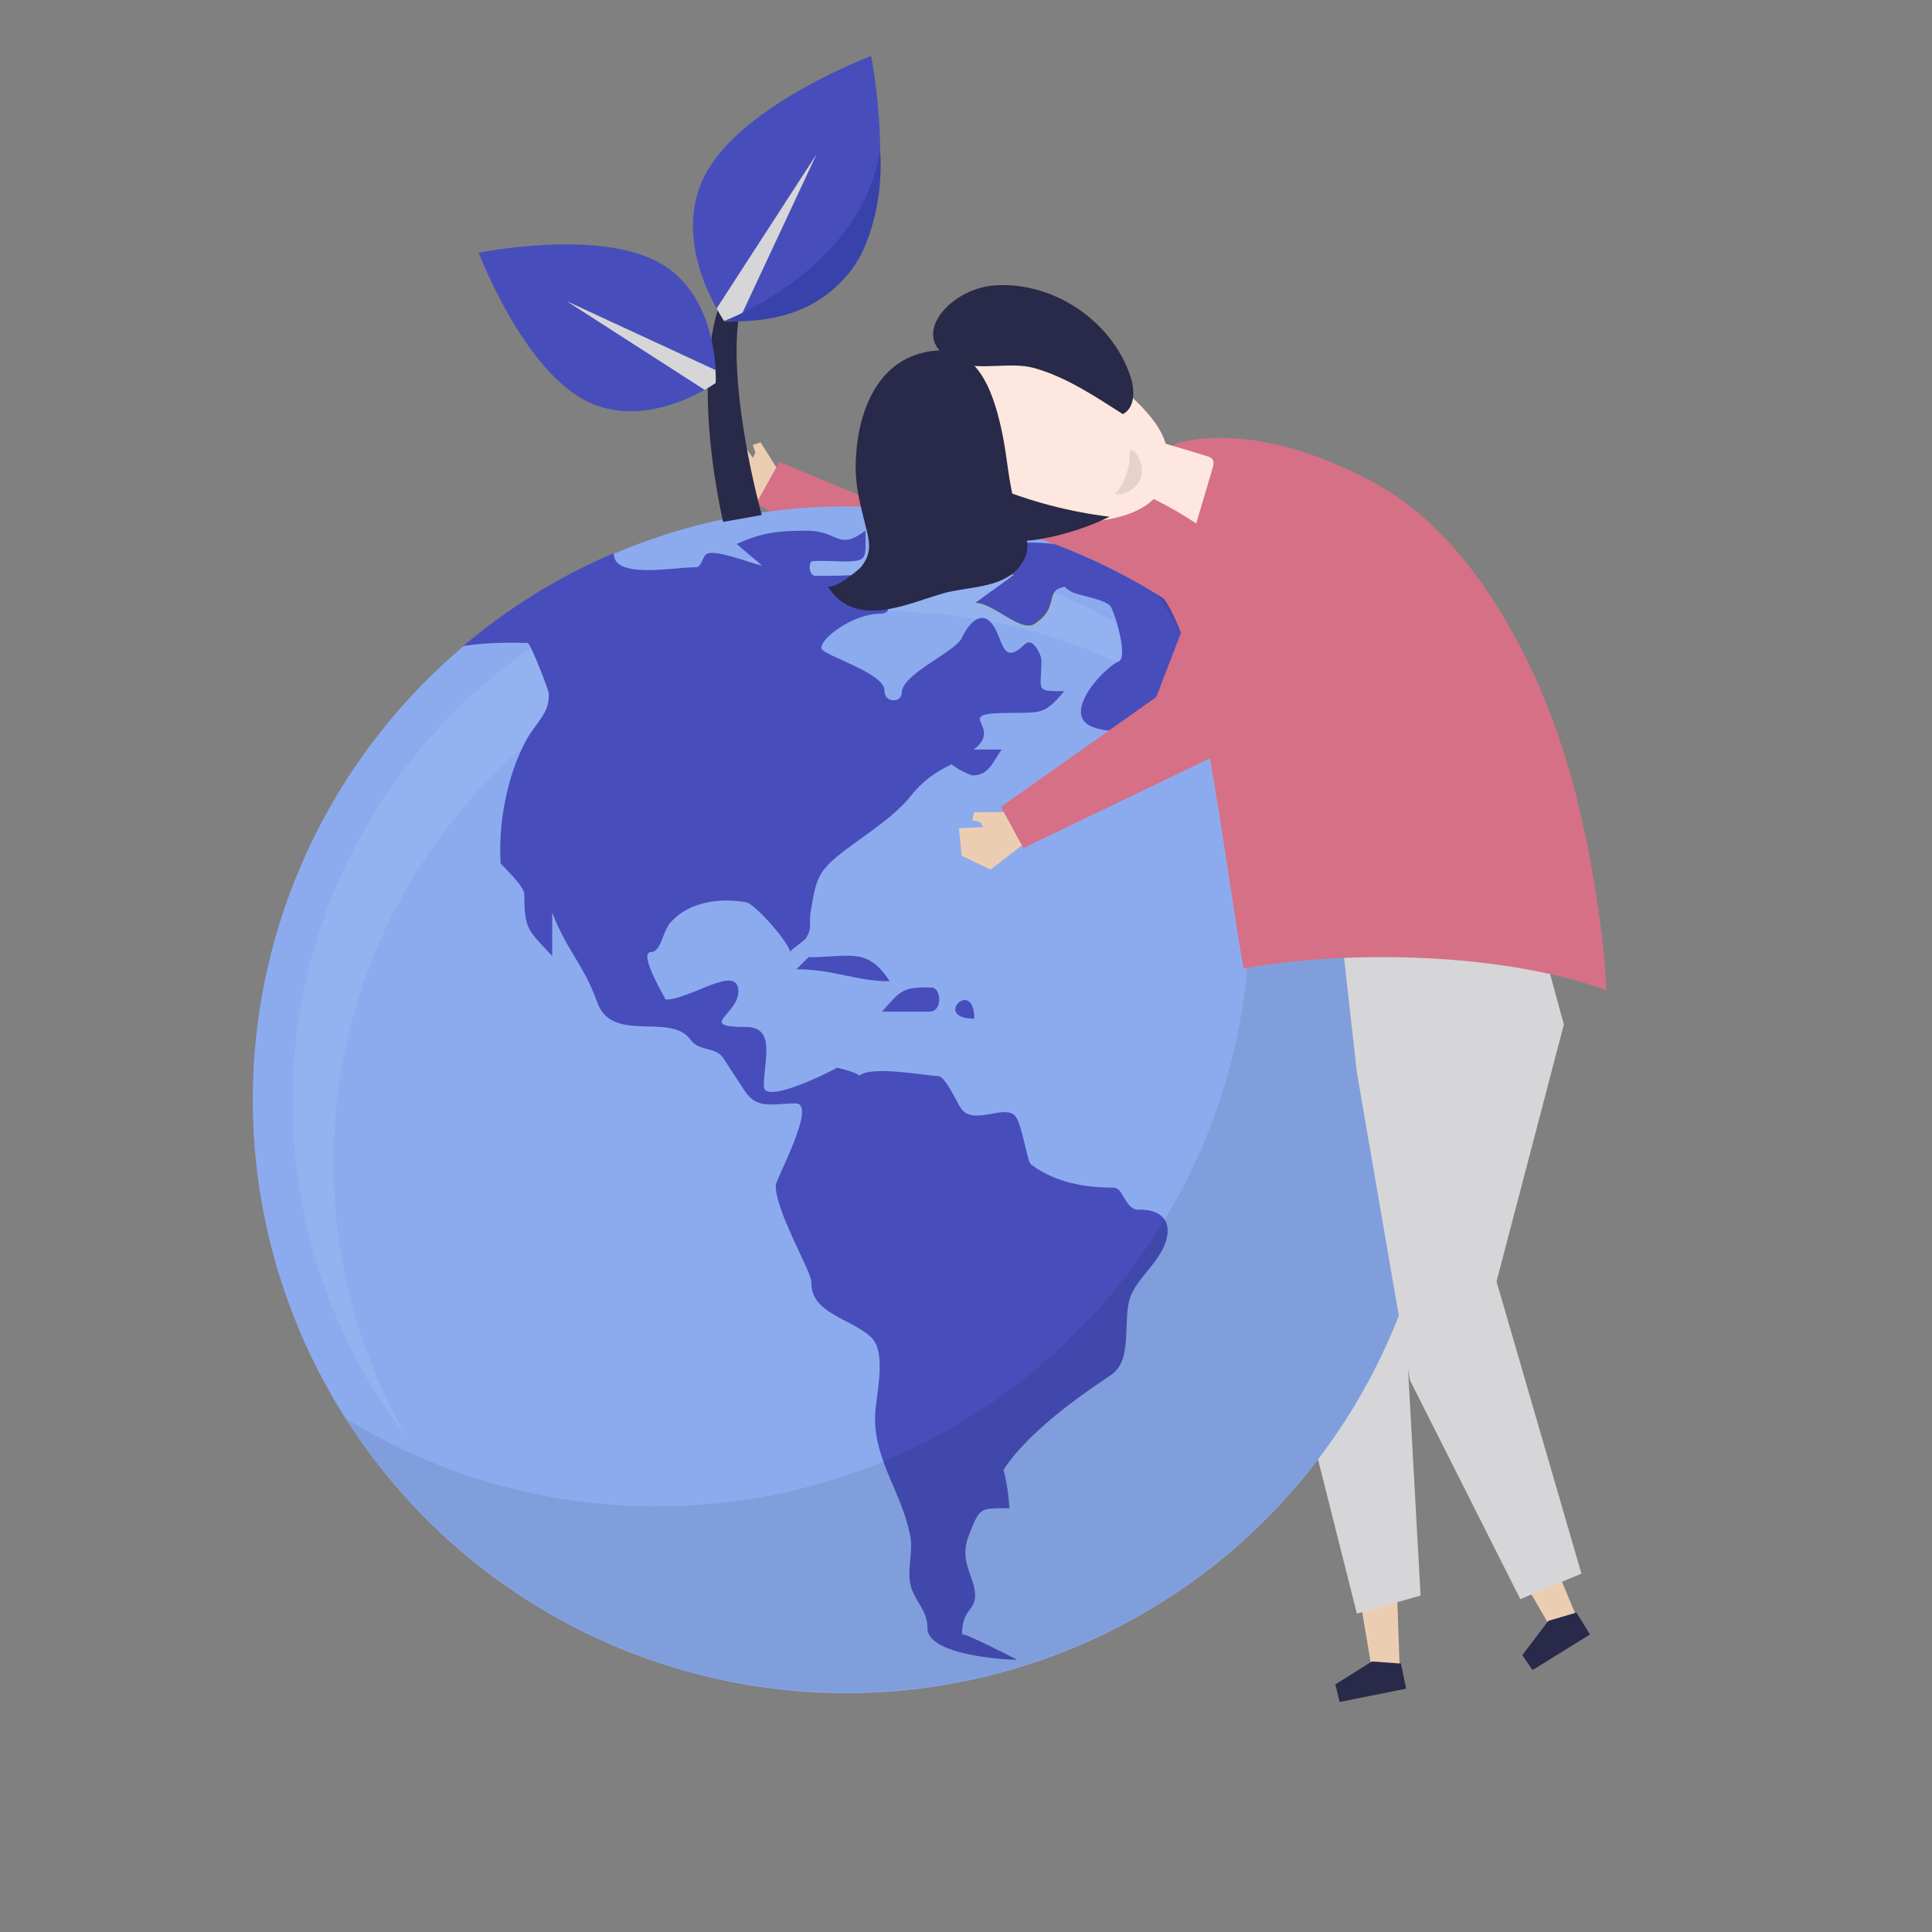 <?xml version="1.0" encoding="utf-8"?>
<!-- Generator: Adobe Illustrator 23.0.1, SVG Export Plug-In . SVG Version: 6.00 Build 0)  -->
<svg version="1.1" id="Layer_1" xmlns="http://www.w3.org/2000/svg" xmlns:xlink="http://www.w3.org/1999/xlink" x="0px" y="0px"
	 viewBox="0 0 1122 1122" style="enable-background:new 0 0 1122 1122;" xml:space="preserve">
<rect x="0" y="0" width="1122" height="1122" fill="#808080" stroke="none"/>
<style type="text/css">
	.st0{fill:#EBCEB1;}
	.st1{fill:#D67086;}
	.st2{fill:#292949;}
	.st3{fill:#D6D6D8;}
	.st4{fill:#8CABEF;}
	.st5{fill:#95B84C;}
	.st6{fill:#A2C24B;}
	.st7{opacity:7.000000e-02;fill:#FFFFFF;enable-background:new    ;}
	.st8{fill:#C4D8A1;}
	.st9{fill:#474EBB;}
	.st10{opacity:8.000000e-02;}
	.st11{fill:#3742AA;}
	.st12{fill:#FEE7DE;}
	.st13{opacity:0.13;fill:#534741;enable-background:new    ;}
</style>
<g id="object">
	<g>
		<g>
			<polygon class="st0" points="454.4,277 446.4,292.9 418.6,282.7 416.5,264.2 429.1,254.3 437.2,265.9 438.7,262.9 437.2,258.4
				441.7,256.9 			"/>
		</g>
		<g>
			<g>
				<path class="st1" d="M675.2,285.5c-19.5,1.3-44.6,10.2-57.5,12.8c-21,4.1-42,8.3-63.1,12.4l-102-42.4l-13.3,23.8l112.3,70.7
					c26.3-3.6,52.7-7.3,79-10.9c18.6-2.6,59.2,2.7,71.7-12.7c10.7-13.3,6.6-36.3-4.1-47.8C693.5,286.2,685.1,284.9,675.2,285.5z"/>
			</g>
		</g>
	</g>
	<g>
		<path class="st0" d="M790.8,891.8c-2.3,0.6-4.6,1.2-6.9,1.8l12.5,74.1h16.4L810,887C803.6,888.6,797.2,890.2,790.8,891.8z"/>
		<polygon class="st2" points="796.7,964.9 775.5,978.2 778,988.4 816.6,980.7 813.6,966.1 		"/>
	</g>
	<g>
		<path class="st0" d="M868.1,875c-2,1.4-3.9,2.8-5.9,4.1l37.7,65l15.4-5.8l-31-74.6C878.9,867.4,873.5,871.2,868.1,875z"/>
		<polygon class="st2" points="899.2,941.3 884.1,961.2 890,969.9 923.4,949.2 915.5,936.5 		"/>
	</g>
	<polygon class="st3" points="751,548.8 751,790.2 788,937.1 825,926.6 815.7,758.7 861.9,548.8 	"/>
	<g>
		<g>
			<circle class="st4" cx="491.4" cy="638.7" r="344.6"/>
		</g>
		<path class="st5" d="M573.6,304c6.1,1.5,12.2,3.2,18.2,5L573.6,304z"/>
		<g>
			<path class="st6" d="M583.5,333.6c1.5,0.5,3,0.9,4.4,1.4c0.4-0.3,0.9-0.6,1.3-1C587.2,334,585.3,333.8,583.5,333.6z"/>
			<path class="st6" d="M566.6,350.5c10.6,0,26.5,17.6,34.6,12.1c11.2-7.5,8.4-14.5,11.5-18.5c-8.1-3.4-16.3-6.4-24.8-9.1
				C580.8,340.1,573.7,345.3,566.6,350.5z"/>
			<path class="st6" d="M583.5,333.6c-3.3-1-6.7-2-10.1-2.9C576.4,332,579.7,333,583.5,333.6z"/>
			<path class="st7" d="M767.2,480.1c-15.7-27.2-35.3-51.9-58-73.3c-0.3-0.3-0.6-0.6-0.9-0.9c-2.3-2.1-4.6-4.3-7-6.3
				c-0.3-0.3-0.7-0.6-1-0.9c-2.3-2.1-4.7-4.1-7.2-6.1c-0.3-0.2-0.6-0.5-0.8-0.7c-2.5-2-5-4.1-7.6-6c-0.2-0.1-0.4-0.3-0.6-0.4
				c-2.7-2-5.4-4.1-8.1-6c-0.1-0.1-0.2-0.1-0.3-0.2c-2.8-2-5.7-4-8.7-6l0,0c-6-4-12.1-7.8-18.3-11.3l0,0l0,0
				c-33.7-19.3-71.2-32.7-111.2-38.7l0,0l0,0c-2.3-0.4-4.7-0.7-7-1c-1.3-0.2-2.6-0.3-4-0.5c-1.5-0.2-3-0.4-4.5-0.5l0,0l0,0
				c-6.4-0.6-12.9-1.1-19.4-1.3l0,0l0,0c-1.4-0.1-2.8-0.1-4.2-0.1c-2.9-0.1-5.8-0.1-8.7-0.1c-2.5,0-5,0-7.5,0.1
				c-0.9,0-1.9,0.1-2.8,0.1c-1.5,0-3,0.1-4.5,0.2c-1.2,0-2.4,0.1-3.6,0.2s-2.3,0.1-3.5,0.2c-1.4,0.1-2.9,0.2-4.3,0.3
				c-0.6,0-1.3,0.1-2,0.2c-8.3,0.7-16.4,1.8-24.5,3.1l0,0l0,0c-2.1,0.4-4.3,0.7-6.4,1.1l0,0l0,0c-2.8,0.5-5.5,1.1-8.2,1.6
				c-0.1,0-0.2,0-0.3,0.1c-2.6,0.6-5.3,1.2-7.9,1.8c-0.1,0-0.3,0.1-0.4,0.1c-2.6,0.6-5.2,1.3-7.7,2c-0.1,0-0.3,0.1-0.4,0.1
				c-2.6,0.7-5.2,1.4-7.7,2.2c-0.1,0-0.2,0.1-0.3,0.1c-2.6,0.8-5.3,1.6-7.9,2.5l0,0c-29.2,9.6-56.6,23.4-81.5,40.5l0,0l0,0
				C224.7,434,169.9,530.5,169.9,639.7c0,73.4,24.7,141,66.3,195c-27-46.9-42.5-101.4-42.5-159.5c0-96.6,42.8-183.2,110.5-241.8
				c0.5-0.4,1-0.9,1.5-1.3c1.4-1.2,2.7-2.3,4.1-3.5c0.8-0.6,1.6-1.3,2.4-1.9c1.1-0.9,2.2-1.8,3.4-2.7c0.9-0.7,1.7-1.3,2.6-2
				c1.1-0.8,2.2-1.7,3.3-2.5c0.9-0.7,1.8-1.3,2.7-2c1.1-0.8,2.2-1.6,3.3-2.4c0.9-0.7,1.8-1.3,2.8-2c1.1-0.8,2.2-1.5,3.3-2.3
				c0.9-0.6,1.9-1.3,2.8-1.9c1.1-0.8,2.2-1.5,3.4-2.2c0.9-0.6,1.9-1.2,2.8-1.8c1.2-0.7,2.3-1.5,3.5-2.2c0.9-0.6,1.9-1.1,2.8-1.7
				c1.2-0.7,2.5-1.5,3.7-2.2c0.9-0.5,1.8-1,2.6-1.5c1.4-0.8,2.9-1.6,4.3-2.4c0.7-0.4,1.4-0.8,2.1-1.2c2.1-1.2,4.3-2.3,6.5-3.4
				c0.7-0.3,1.3-0.7,2-1c1.5-0.8,3.1-1.6,4.7-2.3c0.9-0.4,1.8-0.8,2.7-1.3c1.4-0.6,2.7-1.3,4.1-1.9c1-0.4,1.9-0.9,2.9-1.3
				c1.3-0.6,2.6-1.1,3.9-1.7c1-0.4,2-0.9,3-1.3c1.3-0.5,2.6-1.1,3.9-1.6c1-0.4,2.1-0.8,3.1-1.2c1.3-0.5,2.6-1,3.9-1.5
				c1-0.4,2.1-0.8,3.1-1.1c1.3-0.5,2.7-1,4-1.4c1-0.4,2-0.7,3.1-1.1c1.4-0.5,2.8-0.9,4.2-1.4c1-0.3,2-0.6,3-1c1.5-0.5,3-0.9,4.5-1.4
				c0.9-0.3,1.8-0.5,2.7-0.8c1.9-0.5,3.9-1.1,5.9-1.6c0.5-0.1,1-0.3,1.5-0.4c2.4-0.6,4.9-1.2,7.3-1.8c0.8-0.2,1.5-0.3,2.3-0.5
				c1.7-0.4,3.4-0.8,5.2-1.1c1-0.2,1.9-0.4,2.9-0.6c1.5-0.3,3.1-0.6,4.6-0.9c1-0.2,2.1-0.4,3.1-0.5c1.5-0.3,3-0.5,4.4-0.7
				c1.1-0.2,2.2-0.3,3.3-0.5c1.5-0.2,2.9-0.4,4.4-0.6c1.1-0.1,2.2-0.3,3.3-0.4c1.5-0.2,3-0.4,4.4-0.5c1.1-0.1,2.2-0.2,3.3-0.3
				c1.5-0.1,3-0.3,4.5-0.4c1.1-0.1,2.1-0.2,3.2-0.3c1.6-0.1,3.2-0.2,4.7-0.3c1-0.1,2-0.1,3.1-0.2c1.8-0.1,3.5-0.1,5.3-0.2
				c0.9,0,1.7-0.1,2.6-0.1c2.6-0.1,5.3-0.1,7.9-0.1c0.7,0,1.3,0,2,0l0,0c47.6,0.3,92.7,11,133.3,29.9c0.4,0.2,0.8,0.4,1.2,0.6
				c2,1,4.1,2,6.1,3c0.9,0.4,1.8,0.9,2.6,1.3c1.6,0.8,3.2,1.6,4.8,2.5c0.9,0.5,1.8,0.9,2.7,1.4c1.9,1,3.8,2.1,5.6,3.1
				c0.7,0.4,1.5,0.8,2.2,1.2c2,1.1,4,2.3,5.9,3.5c0.9,0.6,1.8,1.1,2.7,1.7c1.4,0.9,2.8,1.7,4.2,2.6c1,0.6,1.9,1.2,2.8,1.9
				c1.5,1,3,2,4.5,3c0.7,0.5,1.5,1,2.2,1.5l0,0C723.2,431.2,747.1,454.1,767.2,480.1z"/>
		</g>
		<g>
			<path class="st8" d="M488.5,326.3c-0.2,0-0.3,0-0.5,0C488.2,326.3,488.3,326.3,488.5,326.3z"/>
			<g>
				<path class="st9" d="M612.5,316c-9.1-1.2-18.7-1.3-29.3,0.4c4.3-3,7-5.5,8.6-7.5c-6-1.8-12.1-3.5-18.2-5
					c-0.5,0.1-0.9,0.3-1.3,0.4c-8.3,2.9-9.5,3.2-8.2,8.5c-3.2-1.3-6.3-2.8-9.2-4.6H515c25.3,28-23.7,26.1-41.6,26.2
					c-3.3,0-4-6.5-2.2-8.3c0.9-0.8,21,0,17.2,0c16.3,0,14.2-1.3,14.2-17.9c-16.2,11.9-15.6,0-34,0c-17.2,0-25.7,1-40.8,7.7
					c4.9,4.2,9.8,8.4,14.8,12.6c-6.2-1.4-26.4-9.3-31.9-7c-2.6,1.1-3.2,7.9-6.4,7.9c-12.8,0-47.8,7-47.8-7.7c0-0.1-0.2-0.1-0.6-0.2
					C324.2,335,295,353.2,269,375.2c16.6-2.7,34-1.8,37.5-1.8c1.5,0,12.1,27.2,12.2,29.3c0.6,11.9-7.5,16.6-13.5,27.9
					c-10.9,20.6-15.8,47.5-14.5,70.6c0,0.8,13.8,13.2,13.8,18.1c0,20.5,2.1,20.8,16.2,35.9V530c8.4,22,18.5,30.5,26.1,52
					c8.6,24.4,42.6,5.7,54.2,21.8c5.1,7.1,14.6,3.8,19.1,10.8l12.3,18.8c7.4,11.3,16.5,7.4,29.7,7.4c12.7,0-11.6,44-11.6,47.7
					c0,15.3,20.8,50,20.7,56.1c-0.4,18.1,22.2,20.7,34.5,31.8c9.8,9,2.8,34.5,2.5,45.8c-0.3,9.5,1.8,18.1,4.7,26.3l0,0l0,0
					c2.7,7.6,6.1,14.8,9.1,22.3c0.5,1.3,1.1,2.6,1.6,4c0.2,0.6,0.4,1.2,0.6,1.8c0.4,1.1,0.8,2.2,1.2,3.3c0.2,0.6,0.4,1.2,0.6,1.9
					c0.4,1.2,0.7,2.3,1,3.5c0.2,0.6,0.3,1.1,0.5,1.7c0.4,1.8,0.8,3.5,1.2,5.3c1.6,9.3-2,19.3,0.1,28.2c2.1,9.1,10,14.8,9.8,24.9
					c-0.2,15.6,43.6,18.5,52.1,18.5c0,0-32-16.6-32-14.6c0-14.8,7.6-13.8,7.6-22.8c0-10.7-9.7-19.5-3.7-34.7
					c6.6-16.4,5.8-15.9,23.6-15.9c-0.4-7.5-1.5-15-3.4-22.3c15.9-24.7,52.8-48.5,62.6-55.2c13.3-9.1,5.8-33.5,11.6-46.6
					c5-11.5,20.3-22.1,21.1-36.2c0-0.8,0-1.5,0-2.1c0-0.2,0-0.3-0.1-0.5c-0.1-0.5-0.1-1-0.3-1.5c0-0.1-0.1-0.3-0.1-0.4
					c-0.1-0.5-0.3-1-0.5-1.4c0-0.1-0.1-0.1-0.1-0.2c-0.2-0.5-0.5-1-0.8-1.4l0,0l0,0c-3.1-4.5-9.4-5.8-15-5.6
					c-7.8,0.3-8.6-12.8-14.5-12.8c-16.5,0-33.6-2.8-47.9-13.4c-2.4-1.8-5-22.8-9.1-28c-5.8-7.5-24.3,5.7-31.5-4.5
					c-2.7-3.8-9.1-18.9-13.5-18.9c-6,0-38.9-6.4-45.8-0.1c1.1-1-11.2-4.7-13-4.7c0.8,0-42.3,22.3-42.3,10.7c0-15,7.3-34.4-10.5-34.4
					c-28.6,0-4.3-7.4-4.3-20.5c0-16.8-27.7,4.6-42.3,4.6c0.4,0-16.4-27.6-8.4-27.6c5.8,0,6.7-11.8,11-16.8
					c11.3-13.2,30.6-14.6,44.2-12.1c5.5,1,25.5,24.2,25.5,28.9c0-1.1,8.1-6.3,9.2-8c3.9-6,1.7-8.6,2.7-14.7
					c3.3-20.3,4.1-24.3,20.3-36.6c11.9-9,28.5-19.5,37.8-31.2c7.1-8.9,13.8-13.6,24.1-18.7c-1.1,0.5,9.8,6.6,12.1,6.6
					c9.3,0,11.6-7.9,16.7-15h-16.2c18.3-14-14.8-21.3,21.9-21.3c18,0,19.7,0.3,30.7-12.6c-17.5,0-13.3-0.1-13.3-18
					c0-3-5-13.9-9.7-9.2c-13,12.7-12.5-2.3-18.2-10.8c-7.3-10.9-15.2,0.3-18.3,7c-3.8,8.2-34.9,21.1-34.9,31.8c0,6.3-10.2,6-10-1
					c0.3-10.5-36.1-20.6-36.7-24.7c-0.8-5.4,18-20.1,34.4-20.1c7.5,0,3.8-8.7,6.1-8.7c15.6,0,34-4.8,42.5-17.4
					c-2.1,0-22.1,0.1-22.1-0.1c0-7.1-3-11.5,5.1-11.5c19.2,0,24.9,15,46,15c-7.5,5.5-15.1,11-22.6,16.4c10.6,0,26.5,17.6,34.6,12.1
					c15-10.1,4.9-19.3,17.4-21.4c1.3,1.4,3.1,2.8,6.1,3.8c3.9,1.4,18,3.9,20.4,7.5c2.9,4.3,10.2,29.8,4.8,32
					c-8.7,3.6-34.3,31.3-14.8,38.2c15.1,5.4,19-1.4,32.5-9.8c12.5-7.8,15.9-5,30,0c0.1,0,14.6-0.5,20.1,1.4
					c11.9,4.2,11-3.3,12.3-2.9c5,1.8,14.5,3,20.7,0.3C713.6,369.4,666.2,336.2,612.5,316z"/>
				<path class="st9" d="M469.5,555.9c-2.3,2.3-4.7,4.7-7,7c21.7,0,34.9,7,54.2,7C503.7,549.7,493.6,555.9,469.5,555.9z"/>
				<path class="st9" d="M541.1,573.5c-17.4-0.5-18.2,2.1-28.9,14c9.2,0,18.4,0,27.5,0C547.7,587.6,546.6,573.6,541.1,573.5z"/>
				<path class="st9" d="M565.8,591.6C565.8,567.2,541,591.6,565.8,591.6L565.8,591.6z"/>
			</g>
		</g>
		<g class="st10">
			<path d="M671.7,344.6c34.3,53.6,54.2,117.3,54.2,185.6c0,190.3-154.3,344.6-344.6,344.6c-66.1,0-127.8-18.6-180.3-50.9
				c61.2,95.6,168.4,159,290.4,159c190.3,0,344.6-154.3,344.6-344.6C836,514.1,770.2,405.3,671.7,344.6z"/>
		</g>
	</g>
	<polygon class="st3" points="778.7,539.6 788,622.8 818.8,801.5 882.9,928.7 918.4,913.9 869.1,744.2 908.2,595 890.6,530.3 	"/>
	<g>
		<path class="st2" d="M417,179.9c0,0-15.2,38.4,2.9,123.2l22.5-4c0,0-20.6-73.3-12.9-118.2L417,179.9z"/>
		<g>
			<path class="st9" d="M505.9,32.5c0,0-73.4,27.5-95.7,67.7s10.4,86.2,10.4,86.2s56.3,3.4,78.6-36.8
				C521.4,109.4,505.9,32.5,505.9,32.5z"/>
			<path class="st3" d="M420.5,186.4c0,0,3.3,0.2,8.5-0.1l45.2-96.7l-58,89.5C418.7,183.7,420.5,186.4,420.5,186.4z"/>
		</g>
		<g>
			<path class="st9" d="M278,146.8c0,0,24.8,65.4,60.8,85.2c35.9,19.8,76.9-9.6,76.9-9.6s2.8-50.3-33.1-70S278,146.8,278,146.8z"/>
			<path class="st3" d="M415.6,222.4c0,0,0.2-2.9-0.1-7.5l-86.4-40l80.1,51.5C413.2,224.1,415.6,222.4,415.6,222.4z"/>
		</g>
		<path class="st11" d="M420.5,186.4c0,0,79.7-29.5,90.6-99.2C511.1,87.2,522,191.3,420.5,186.4z"/>
	</g>
	<path class="st1" d="M681.3,258.9c1.2-1,2.6-1.7,4.2-2.1c37.7-8.3,79.6,5.6,112.8,23.7c36.2,19.7,63.2,55.2,82.4,91
		c25.2,46.8,38.1,96.2,46.3,148.3c2.8,17.8,5,35.8,5.7,53.8c0,0.5,0,0.9,0,1.4c-59.1-21.5-148.5-23.7-210.5-12.6
		c-7.7-42-21-150.1-34.8-190.4c-6.8-19.8-16.6-38.3-38.1-43.5c-4.8-1.2,20.4-49.6,22.5-53.4C674.7,270,676.8,262.6,681.3,258.9z"/>
	<g>
		<g>
			<polygon class="st0" points="589.5,471.6 598.7,486.9 575.3,505 558.5,497 556.9,481 571,480.3 569.2,477.4 564.6,476.3
				565.8,471.7 			"/>
		</g>
		<g>
			<g>
				<path class="st1" d="M714.4,289.3c-9.3,17.2-15.1,43.2-19.8,55.5c-7.7,20-15.4,40-23.1,60l-90.2,63.8l13,23.9L713.9,435
					c10.9-24.2,21.9-48.4,32.8-72.6c9-19.9,28.4-42.2,23.6-65.4c-3.9-18.6-20.8-27.5-38.8-24.1C724.7,274.2,719.1,280.6,714.4,289.3
					z"/>
			</g>
		</g>
	</g>
	<g>
		<g>
			<g>
				<path class="st12" d="M700.6,264.8c-7.9-2.4-15.8-4.8-23.6-7.1c-0.6-1.8-1.2-3.5-2-5.1c-14.4-31.4-106.5-93.7-139.5-19.9
					c-29.9,67,66.7,76.9,108.7,68.8c8.8-1.7,18.7-4.8,25.8-11.7c8.6,4.2,16.8,8.9,24.7,14.2c3.2-10.7,6.3-21.4,9.5-32.1
					c0.5-1.7,1-3.6,0-5.1C703.4,265.7,702,265.2,700.6,264.8z"/>
			</g>
			<g>
				<g>
					<g>
						<path class="st2" d="M605.7,312.8c13.4-2.5,26.4-6.8,38.7-12.7c-23.7-2.9-47-9.1-69-18.3c-1.7-0.7-3.6-1.4-5.3-0.7
							c-1.6,0.7-2.3,2.4-2.9,4C556.6,313.6,582.3,317.1,605.7,312.8z"/>
					</g>
				</g>
				<g>
					<g>
						<g>
							<path class="st2" d="M652.1,240.5c7.3-3.8,7-14.4,4.3-22.2c-10.8-32-44.5-54.7-78.3-52.6c-28.2,1.7-53.6,33.4-20.6,45.2
								c11.7,4.2,29.4-0.8,42.6,2.7C618.9,218.7,635.9,230.2,652.1,240.5z"/>
						</g>
					</g>
					<g>
						<g>
							<path class="st2" d="M500.8,297.8c0.9,3.5,1.8,7.1,2.7,10.9c1.9,7.8,2.1,13.4-3.3,20.4c-1.5,2-17.5,14.8-19.9,10.8
								c15.8,26.1,46.4,10.7,67.4,4.7c14.1-4.1,33.1-2.6,43.7-14.7c11.6-13.3,0.9-25-2.6-39.1c-3.1-12.4-4-25.4-6.5-38
								c-4.3-20.8-12.6-52-39.8-49.1c-31.8,3.4-43.8,33.4-45.4,61.7C496.3,277.6,498.2,287.4,500.8,297.8z"/>
						</g>
					</g>
				</g>
			</g>
		</g>
		<path class="st13" d="M647.4,287c6.4,0.7,13-3.6,15.1-9.7c0.9-2.7,0.8-5.7,0-8.5c-0.7-2.3-2.4-6.2-4.8-7.3
			c-1.3-0.6-1.3,0.3-1.5,1.5c-0.2,1.6-0.1,3.2-0.3,4.8c-0.4,3.3-1.2,6.5-2.5,9.6C652,280.9,650,284.2,647.4,287z"/>
	</g>
</g>
</svg>
